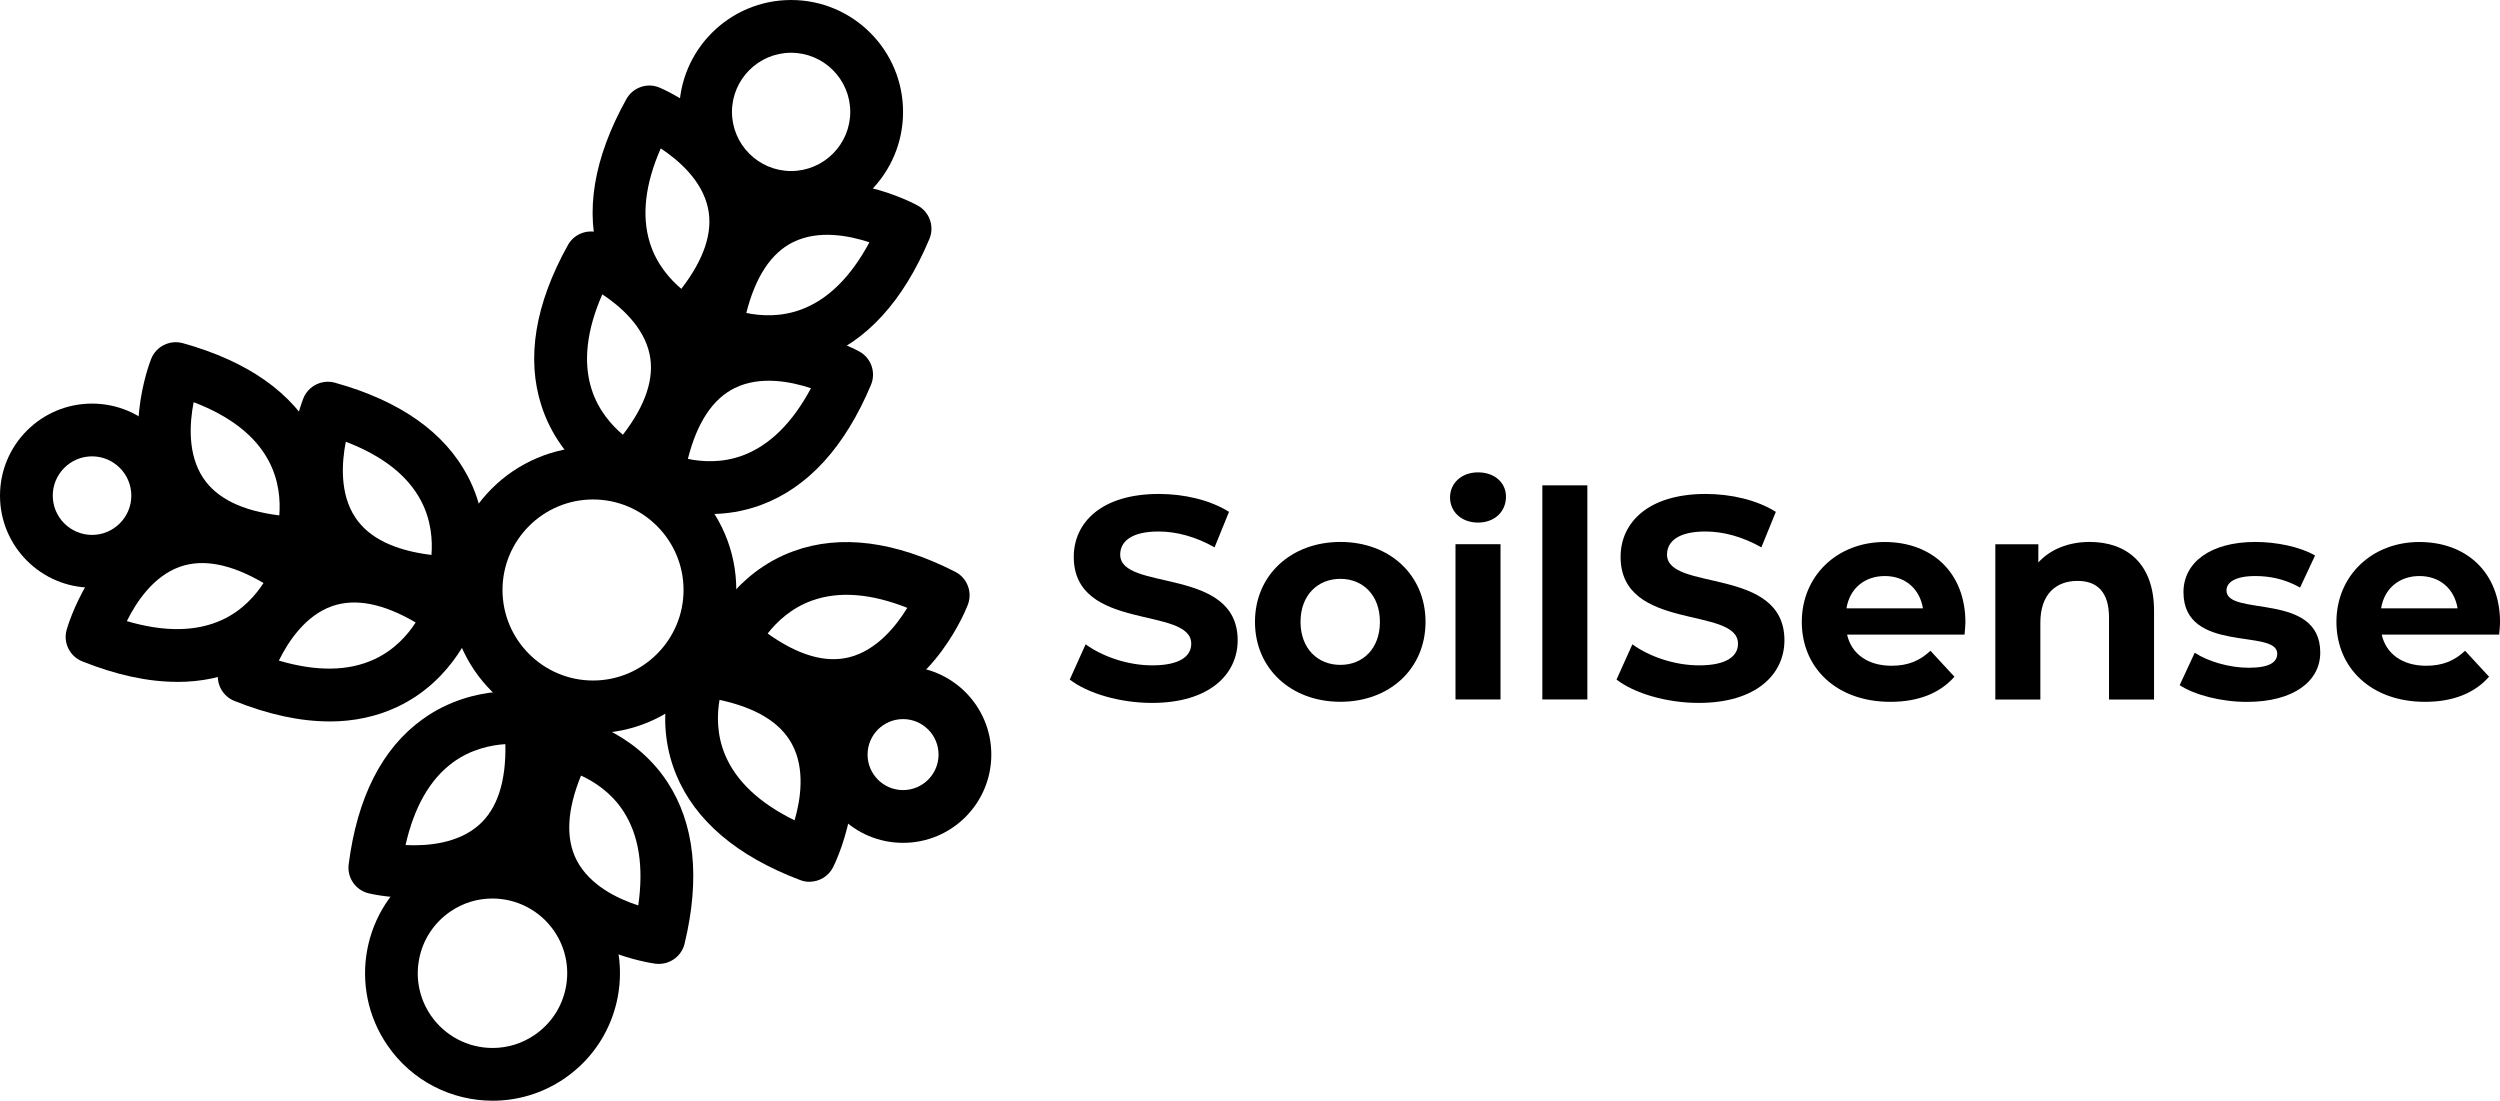 <?xml version="1.0" encoding="UTF-8"?><svg id="Layer_1" xmlns="http://www.w3.org/2000/svg" viewBox="0 0 462.04 203.43"><path d="m146.21,9.75c6.03,0,10.93,4.91,10.93,10.93s-4.91,10.93-10.93,10.93-10.93-4.91-10.93-10.93,4.91-10.93,10.93-10.93h0Zm0-9.75c-11.42,0-20.69,9.26-20.69,20.69s9.26,20.69,20.69,20.69,20.69-9.26,20.69-20.69S157.63,0,146.21,0h0Z"/><path d="m166.9,132.9c3.62,0,6.56,2.94,6.56,6.56s-2.94,6.56-6.56,6.56-6.56-2.94-6.56-6.56,2.94-6.56,6.56-6.56h0Zm0-9.75c-9.01,0-16.31,7.3-16.31,16.31s7.3,16.31,16.31,16.31,16.31-7.3,16.31-16.31-7.3-16.31-16.31-16.31h0Z"/><path d="m17.01,84.34c4,0,7.26,3.26,7.26,7.26s-3.26,7.26-7.26,7.26-7.26-3.26-7.26-7.26,3.26-7.26,7.26-7.26h0Zm0-9.75c-9.4,0-17.01,7.62-17.01,17.01s7.62,17.01,17.01,17.01,17.01-7.62,17.01-17.01-7.62-17.01-17.01-17.01h0Z"/><path d="m109.6,92.31c9.23,0,16.73,7.51,16.73,16.73s-7.51,16.73-16.73,16.73-16.73-7.51-16.73-16.73,7.51-16.73,16.73-16.73h0Zm0-9.75c-14.63,0-26.48,11.86-26.48,26.48s11.86,26.48,26.48,26.48,26.48-11.86,26.48-26.48-11.86-26.48-26.48-26.48h0Z"/><path d="m91,156.31v9.75c4.57,0,8.84,2.25,11.42,6.02,2.08,3.04,2.85,6.71,2.17,10.34-.68,3.62-2.73,6.76-5.78,8.85-2.31,1.58-4.99,2.41-7.77,2.41-4.57,0-8.84-2.25-11.42-6.02-2.08-3.04-2.85-6.71-2.17-10.34.68-3.62,2.73-6.76,5.78-8.85,2.31-1.58,4.99-2.41,7.77-2.41v-9.75h0Zm0,0c-4.58,0-9.21,1.33-13.27,4.11-10.74,7.34-13.49,22-6.15,32.74,4.56,6.68,11.95,10.27,19.47,10.27,4.58,0,9.21-1.33,13.27-4.11,10.74-7.34,13.49-22,6.15-32.74-4.56-6.68-11.95-10.27-19.47-10.27h0Z"/><path d="m60.88,133.33c-5.38,0-11.25-1.26-17.56-3.79-2.31-.92-3.56-3.44-2.88-5.84.19-.66,4.68-16.25,17.67-20.84,8.26-2.93,17.63-.74,27.83,6.5,1.74,1.24,2.48,3.46,1.81,5.49-.14.44-3.63,10.79-14.38,15.82-3.8,1.78-7.98,2.67-12.49,2.67h0Zm-9.34-11.24c6.98,2.06,12.92,1.97,17.7-.27,3.76-1.76,6.17-4.58,7.58-6.78-5.97-3.5-11.15-4.52-15.43-3.02-4.93,1.73-8.1,6.5-9.85,10.06Z"/><path d="m83.71,112.63h-.17c-12.51-.43-21.28-4.37-26.07-11.71-7.54-11.53-1.67-26.65-1.41-27.29.92-2.31,3.44-3.56,5.84-2.9,12.04,3.35,20.31,9.18,24.58,17.34,5.5,10.52,2,20.86,1.85,21.29-.68,1.96-2.54,3.27-4.6,3.27h0Zm-19.8-30.99c-.76,3.89-1.14,9.61,1.74,13.97,2.49,3.79,7.22,6.12,14.09,6.95.21-2.64,0-6.4-1.97-10.09-2.46-4.62-7.11-8.25-13.86-10.83h0Z"/><path d="m153.99,131.59c-6.92,0-14.2-3.23-21.72-9.66-1.62-1.39-2.16-3.67-1.31-5.63.18-.42,4.58-10.42,15.74-14.45,8.65-3.13,18.69-1.85,29.83,3.82,2.22,1.13,3.23,3.75,2.35,6.08-.24.64-6.13,15.76-19.47,19.17-1.78.46-3.58.68-5.41.68h0Zm-12.12-14.51c5.63,4.02,10.69,5.5,15.09,4.39,5.06-1.28,8.65-5.74,10.72-9.13-6.71-2.66-12.59-3.12-17.53-1.37-3.95,1.39-6.64,4.02-8.27,6.11h0Z"/><path d="m149.61,162.97c-.57,0-1.16-.1-1.72-.32-11.69-4.42-19.4-10.97-22.92-19.48-4.53-10.97-.11-20.95.08-21.37.88-1.95,2.93-3.09,5.05-2.82,12.42,1.56,20.8,6.27,24.91,14.01,6.47,12.16-.74,26.69-1.05,27.3-.85,1.68-2.56,2.67-4.35,2.67h0Zm-16.63-33.63c-.45,2.61-.58,6.37,1.05,10.23,2.04,4.82,6.34,8.86,12.82,12.04,1.11-3.81,2-9.47-.47-14.07-2.14-4-6.64-6.74-13.4-8.19Z"/><path d="m121.78,178.15c-.21,0-.42-.01-.63-.04-.68-.09-16.75-2.31-23.15-14.51-4.08-7.76-3.25-17.34,2.45-28.48.97-1.9,3.07-2.95,5.17-2.58.46.08,11.19,2.05,17.71,11.97,5.05,7.69,6.12,17.76,3.19,29.9-.53,2.21-2.52,3.73-4.74,3.73h0Zm-14.4-34.81c-2.61,6.4-2.87,11.67-.78,15.69,2.42,4.63,7.59,7.09,11.36,8.31,1.03-7.14.12-12.97-2.72-17.37-2.27-3.52-5.45-5.53-7.86-6.63h0Z"/><path d="m76.4,165.96c-4.58,0-7.96-.78-8.26-.86-2.42-.58-4.02-2.89-3.7-5.36,1.59-12.4,6.18-21.42,13.64-26.8,9.62-6.95,20.36-4.96,20.81-4.87,2.1.41,3.68,2.13,3.91,4.26,1.36,12.44-1.29,21.69-7.86,27.48-5.67,4.99-12.99,6.15-18.55,6.15h0Zm-1.45-9.78c3.96.2,9.67-.25,13.58-3.72,3.39-3.01,5.02-8.02,4.87-14.93-2.65.17-6.33.91-9.71,3.39-4.22,3.1-7.15,8.22-8.74,15.26h0Z"/><path d="m32.76,126.02c-5.38,0-11.25-1.26-17.56-3.79-2.31-.92-3.56-3.44-2.88-5.84.19-.66,4.69-16.25,17.67-20.84,8.26-2.93,17.63-.74,27.83,6.5,1.74,1.24,2.48,3.46,1.81,5.49-.14.44-3.63,10.79-14.38,15.82-3.8,1.78-7.98,2.67-12.49,2.67h0Zm-9.33-11.23c6.92,2.04,12.82,1.97,17.58-.21,3.81-1.74,6.25-4.6,7.69-6.83-5.98-3.51-11.17-4.52-15.45-3-4.89,1.73-8.05,6.49-9.81,10.05h0Z"/><path d="m55.59,105.32h-.17c-12.51-.43-21.28-4.37-26.07-11.71-7.54-11.53-1.67-26.65-1.41-27.29.92-2.31,3.44-3.56,5.84-2.9,12.04,3.35,20.31,9.18,24.58,17.34,5.5,10.52,2,20.86,1.85,21.29-.68,1.96-2.54,3.27-4.6,3.27h0Zm-19.8-30.99c-.76,3.89-1.14,9.61,1.74,13.97,2.49,3.79,7.22,6.12,14.09,6.95.21-2.64,0-6.4-1.97-10.09-2.46-4.62-7.11-8.25-13.86-10.83h0Z"/><path d="m116.02,91.69c-.71,0-1.42-.15-2.09-.47-.42-.2-10.24-4.96-13.87-16.26-2.82-8.76-1.17-18.75,4.9-29.67,1.21-2.18,3.87-3.09,6.16-2.12.63.27,15.52,6.7,18.45,20.16,1.86,8.57-1.49,17.58-9.96,26.79-.95,1.03-2.26,1.58-3.59,1.58h0Zm-4.7-37.3c-2.9,6.61-3.57,12.47-2.01,17.47,1.25,4,3.78,6.78,5.81,8.49,4.22-5.48,5.88-10.48,4.93-14.91-1.09-5.11-5.42-8.85-8.73-11.04h0Z"/><path d="m131.23,95c-6.73,0-11.63-2.39-11.92-2.53-1.91-.95-2.98-3.04-2.64-5.15,2.01-12.35,7.02-20.56,14.91-24.39,12.39-6.02,26.65,1.71,27.25,2.04,2.18,1.2,3.1,3.86,2.14,6.16-4.84,11.52-11.67,18.99-20.3,22.19-3.34,1.24-6.55,1.68-9.43,1.68h0Zm-9.75-6.9h0,0Zm5.65-3.29c2.59.54,6.35.81,10.26-.68,4.89-1.86,9.08-6.01,12.49-12.38-3.77-1.25-9.39-2.34-14.08-.04-4.07,2-6.98,6.39-8.67,13.1h0Z"/><path d="m126.82,64.72c-.71,0-1.42-.15-2.09-.47-.42-.2-10.24-4.96-13.87-16.26-2.82-8.76-1.17-18.75,4.9-29.67,1.21-2.18,3.87-3.1,6.16-2.12.63.27,15.52,6.7,18.45,20.16,1.86,8.57-1.49,17.58-9.96,26.79-.95,1.03-2.26,1.58-3.59,1.58h0Zm-4.7-37.3c-2.9,6.61-3.57,12.47-2.01,17.47,1.25,4,3.78,6.78,5.81,8.49,4.22-5.48,5.88-10.48,4.93-14.91-1.09-5.11-5.42-8.85-8.73-11.04Z"/><path d="m142.03,68.03c-6.73,0-11.63-2.39-11.92-2.53-1.91-.95-2.98-3.04-2.64-5.15,2.01-12.35,7.02-20.56,14.91-24.39,12.39-6.02,26.65,1.71,27.25,2.04,2.18,1.2,3.1,3.86,2.14,6.16-4.84,11.52-11.67,18.99-20.29,22.19-3.34,1.24-6.55,1.68-9.43,1.68h0Zm-9.75-6.9h0,0Zm5.65-3.29c2.59.54,6.35.81,10.26-.68,4.89-1.86,9.08-6.01,12.49-12.38-3.77-1.25-9.39-2.34-14.08-.04-4.07,2-6.98,6.39-8.67,13.1h0Z"/><path d="m197.71,125.59l2.93-6.51c3.15,2.29,7.84,3.89,12.32,3.89,5.12,0,7.2-1.71,7.2-4,0-6.99-21.71-2.19-21.71-16.05,0-6.35,5.12-11.63,15.73-11.63,4.69,0,9.49,1.12,12.96,3.31l-2.67,6.56c-3.47-1.97-7.04-2.93-10.35-2.93-5.12,0-7.09,1.92-7.09,4.27,0,6.88,21.71,2.13,21.71,15.84,0,6.24-5.17,11.57-15.84,11.57-5.92,0-11.89-1.76-15.2-4.32Z"/><path d="m231.94,114.93c0-8.64,6.67-14.77,15.79-14.77s15.73,6.13,15.73,14.77-6.61,14.77-15.73,14.77-15.79-6.13-15.79-14.77Zm23.09,0c0-4.96-3.15-7.95-7.31-7.95s-7.36,2.99-7.36,7.95,3.2,7.95,7.36,7.95,7.31-2.99,7.31-7.95Z"/><path d="m267.99,91.94c0-2.61,2.08-4.64,5.17-4.64s5.17,1.92,5.17,4.48c0,2.77-2.08,4.8-5.17,4.8s-5.17-2.03-5.17-4.64Zm1.01,8.64h8.32v28.69h-8.32v-28.69Z"/><path d="m285.05,89.7h8.32v39.57h-8.32v-39.57Z"/><path d="m298.76,125.59l2.93-6.51c3.15,2.29,7.84,3.89,12.32,3.89,5.12,0,7.2-1.71,7.2-4,0-6.99-21.7-2.19-21.7-16.05,0-6.35,5.12-11.63,15.73-11.63,4.69,0,9.49,1.12,12.96,3.31l-2.67,6.56c-3.47-1.97-7.04-2.93-10.35-2.93-5.12,0-7.09,1.92-7.09,4.27,0,6.88,21.7,2.13,21.7,15.84,0,6.24-5.17,11.57-15.84,11.57-5.92,0-11.89-1.76-15.2-4.32Z"/><path d="m363.07,117.28h-21.7c.8,3.57,3.84,5.76,8.21,5.76,3.04,0,5.23-.91,7.2-2.77l4.43,4.8c-2.67,3.04-6.67,4.64-11.84,4.64-9.92,0-16.37-6.24-16.37-14.77s6.56-14.77,15.31-14.77,14.93,5.65,14.93,14.88c0,.64-.11,1.55-.16,2.24Zm-21.81-4.85h14.13c-.59-3.63-3.31-5.97-7.04-5.97s-6.51,2.29-7.09,5.97Z"/><path d="m398.1,112.85v16.43h-8.32v-15.15c0-4.64-2.13-6.77-5.81-6.77-4,0-6.88,2.45-6.88,7.73v14.19h-8.32v-28.69h7.95v3.36c2.24-2.45,5.6-3.79,9.49-3.79,6.77,0,11.89,3.95,11.89,12.69Z"/><path d="m402.85,126.61l2.77-5.97c2.56,1.65,6.45,2.77,9.97,2.77,3.84,0,5.28-1.01,5.28-2.61,0-4.69-17.33.11-17.33-11.36,0-5.44,4.91-9.28,13.28-9.28,3.95,0,8.32.91,11.04,2.51l-2.77,5.92c-2.83-1.6-5.65-2.13-8.27-2.13-3.73,0-5.33,1.17-5.33,2.67,0,4.91,17.33.16,17.33,11.47,0,5.33-4.96,9.12-13.55,9.12-4.85,0-9.76-1.33-12.43-3.09Z"/><path d="m461.88,117.28h-21.7c.8,3.57,3.84,5.76,8.21,5.76,3.04,0,5.23-.91,7.2-2.77l4.43,4.8c-2.67,3.04-6.67,4.64-11.84,4.64-9.92,0-16.37-6.24-16.37-14.77s6.56-14.77,15.31-14.77,14.93,5.65,14.93,14.88c0,.64-.11,1.55-.16,2.24Zm-21.81-4.85h14.13c-.59-3.63-3.31-5.97-7.04-5.97s-6.51,2.29-7.09,5.97Z"/></svg>